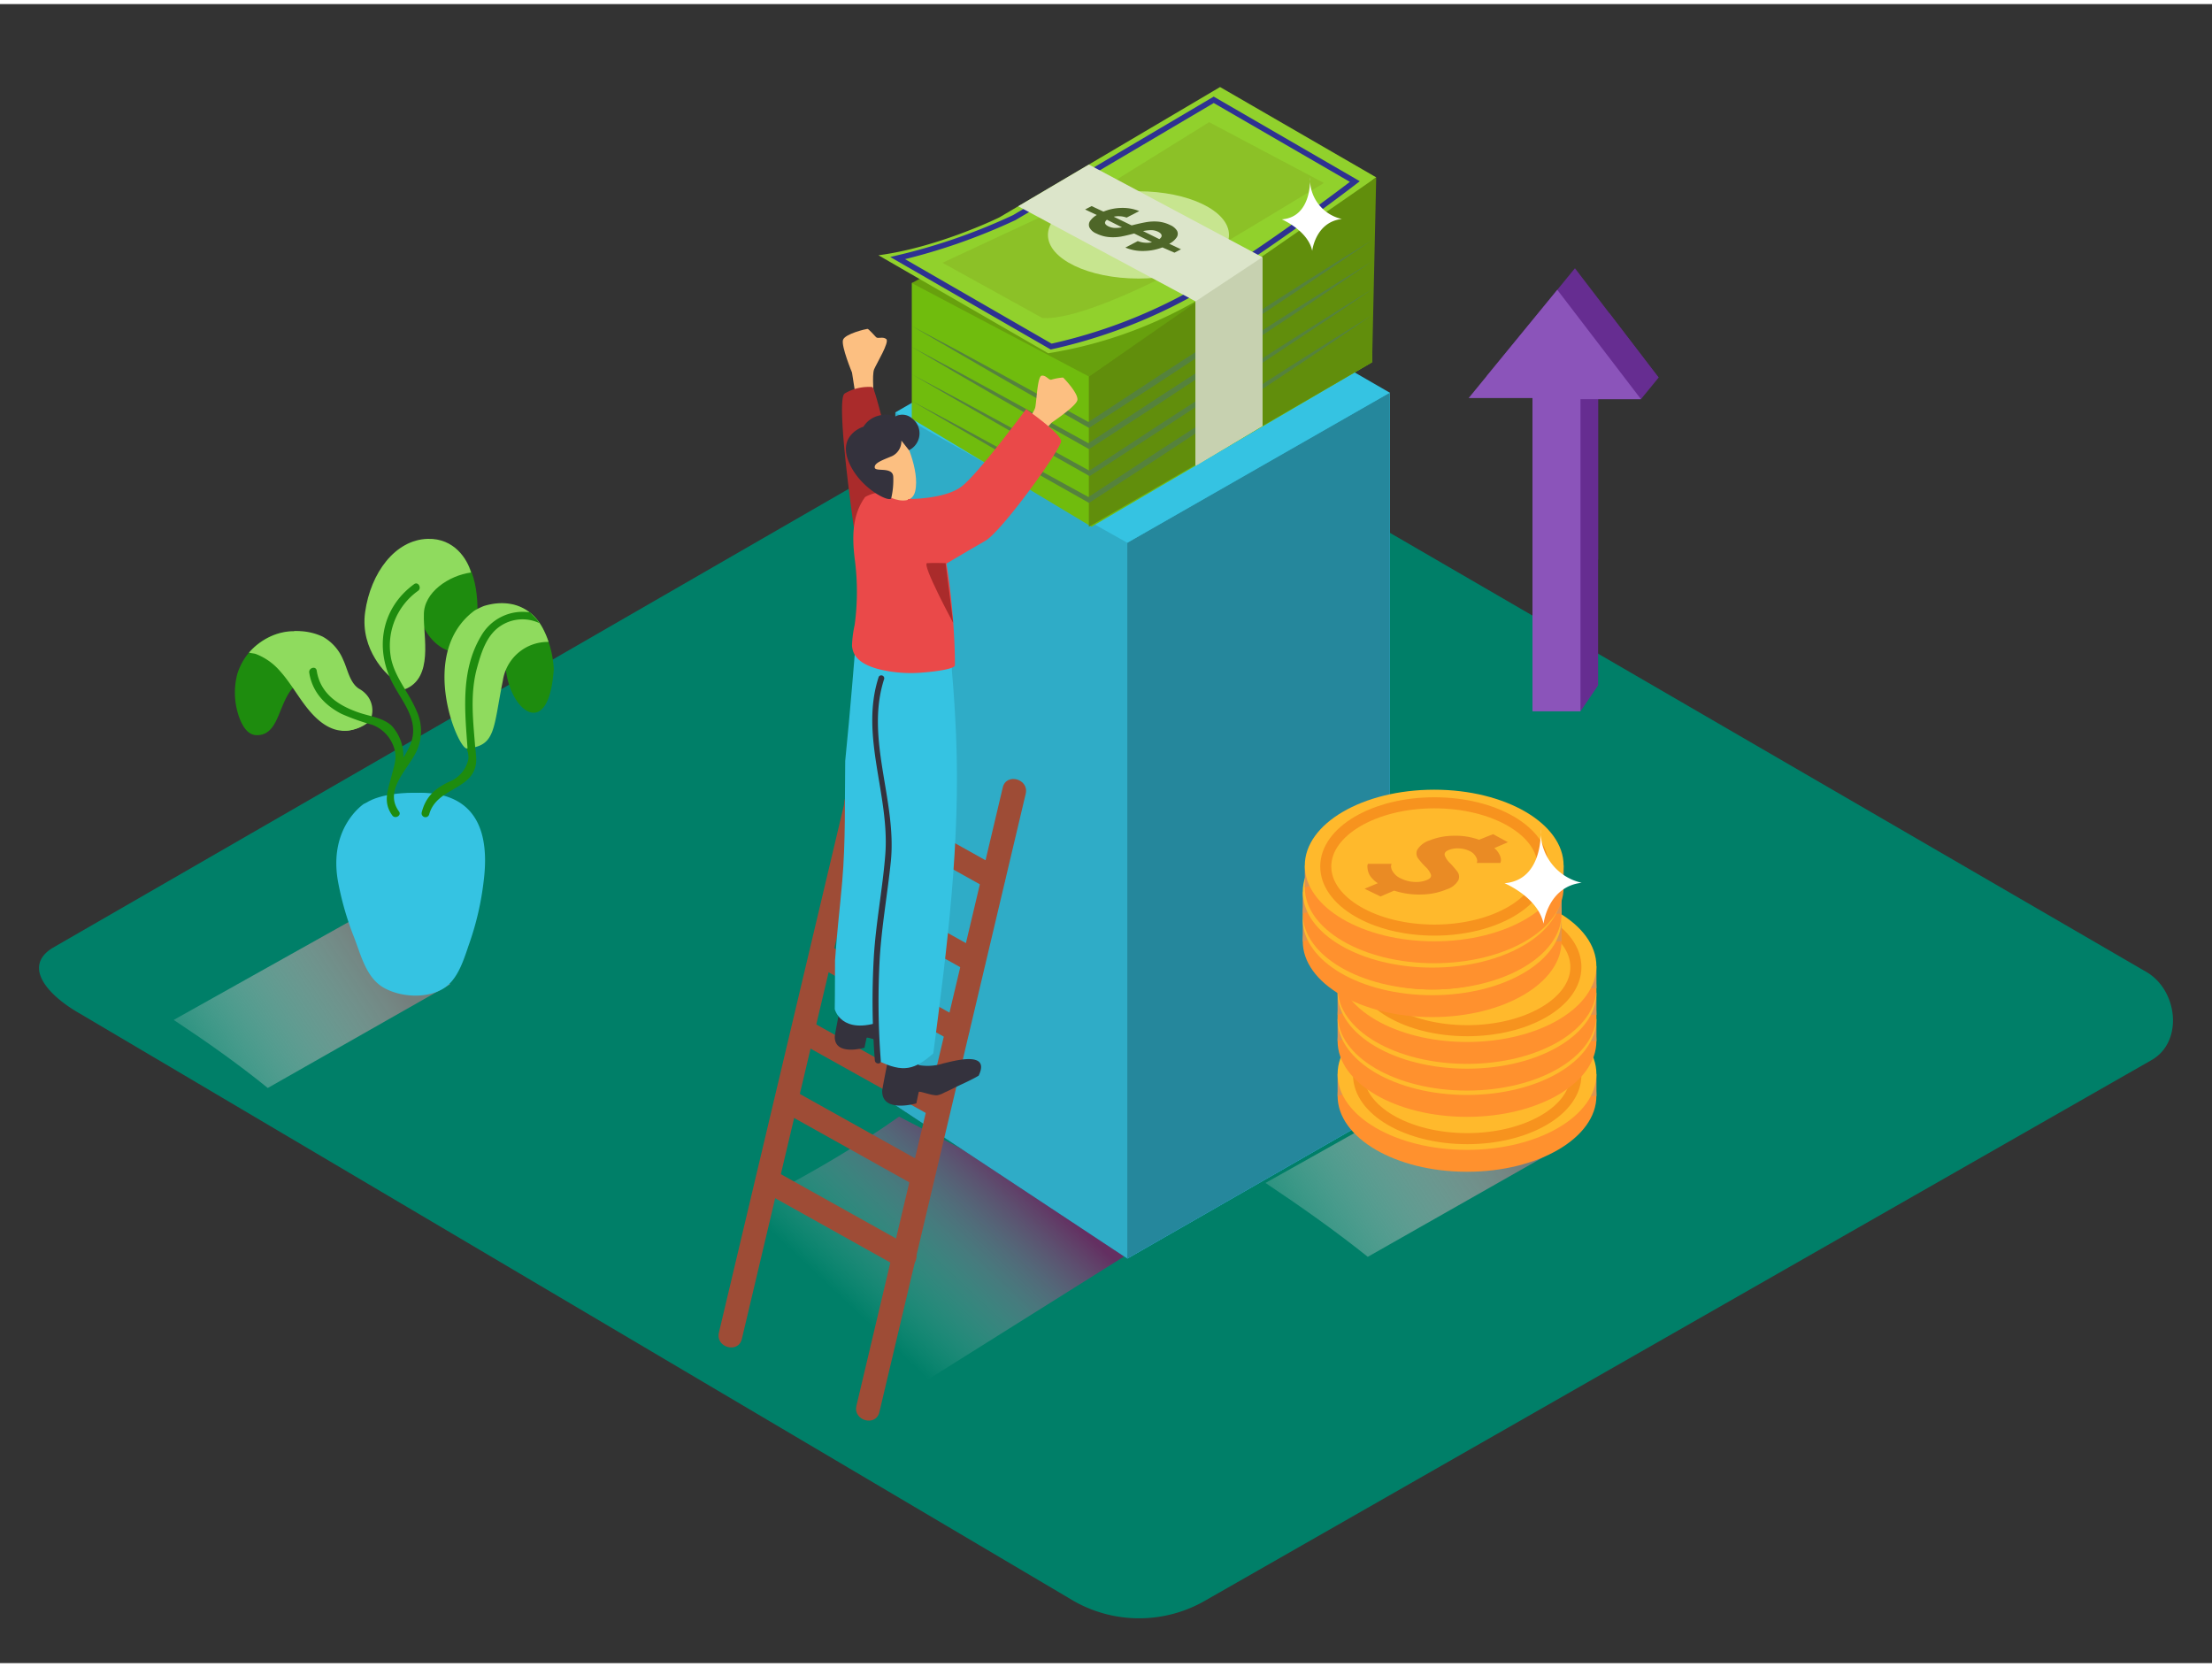 <svg xmlns="http://www.w3.org/2000/svg" xmlns:xlink="http://www.w3.org/1999/xlink" viewBox="0 0 400 300" width="406" height="306" class="illustration styles_illustrationTablet__1DWOa"><rect x="0" y="0" width="400" height="300" fill="#333333" stroke="none"/><defs><linearGradient id="linear-gradient" x1="28.97" y1="198.44" x2="69.06" y2="172.16" gradientUnits="userSpaceOnUse"><stop offset="0" stop-color="#fff" stop-opacity="0"></stop><stop offset="0.99" stop-color="gray"></stop></linearGradient><linearGradient id="linear-gradient-2" x1="226.15" y1="229.25" x2="269.82" y2="200.62" xlink:href="#linear-gradient"></linearGradient><linearGradient id="linear-gradient-3" x1="1129.51" y1="234.82" x2="1102.87" y2="206.57" gradientTransform="matrix(-1, 0, 0, 1, 1282.61, 0)" gradientUnits="userSpaceOnUse"><stop offset="0" stop-color="#fff" stop-opacity="0"></stop><stop offset="1" stop-color="#9e005d"></stop></linearGradient></defs><title>PP</title><g style="isolation: isolate;"><g id="Layer_2" data-name="Layer 2"><path d="M194.28,288.83,14.56,182.61c-5.72-3.21-10.63-8.49-5.05-11.94l180.37-104c2.71-1.68,6.82-2.78,9.57-1.18L388.11,175c5.72,3.32,6.75,12.6,1,15.93L218,288.66A23.9,23.9,0,0,1,194.28,288.83Z" fill="#007f68"></path><path d="M48.42,196l33-18.76c-6.84-4.63-11.87-5.86-17.8-11.58L31.41,183.69C37.24,187.55,43,191.59,48.42,196Z" opacity="0.91" fill="url(#linear-gradient)" style="mix-blend-mode: multiply;"></path><path d="M247.34,226.53l36-20.44c-7.45-5-12.93-6.38-19.39-12.62l-35.11,19.7C235.16,217.39,241.4,221.78,247.34,226.53Z" opacity="0.91" fill="url(#linear-gradient-2)" style="mix-blend-mode: multiply;"></path><path d="M53.16,113.4a10.74,10.74,0,0,1,5.22,1,8.49,8.49,0,0,1,3.69,4.2c.8,1.69,1.16,4.1,2.83,5.19a4.91,4.91,0,0,1,1.65,1.44,4.31,4.31,0,0,1,.51,4c-.74,1.48-3.83,2.39-5.25,2.12" fill="#8fdb5e"></path><path d="M51.8,113.58a11.06,11.06,0,0,0-1.57.26,11,11,0,0,0-7.34,7.37,13.32,13.32,0,0,0-.07,6.29c.4,1.67,1.39,4.56,3.43,4.69,2.75.17,3.65-2.41,4.52-4.52s1.78-4.44,4-5.28a5.93,5.93,0,0,1,6.36,1.43Z" fill="#1e8c0e"></path><path d="M64.38,124.77c-1.66-2.15-3-4.5-4.65-6.69a19.92,19.92,0,0,0-3.23-3.91c-3.83-1.86-8.65-.15-11.47,3.1.39.12.93.14,1.23.25a10.9,10.9,0,0,1,4.38,3.1c1.69,1.87,3,4.17,4.51,6.16,2.43,3.23,5.66,5.89,9.83,4C67.65,129.51,65.56,126.29,64.38,124.77Z" fill="#8fdb5e"></path><path d="M77.89,97.08s8.62-.68,8.46,13-13,4.67-10.22-3.55" fill="#1e8c0e"></path><path d="M76.65,110.5c-.09-4.15,4.57-7.18,8.51-7.71-.62-2.39-3-6.22-7.8-6.09-5.9.15-10.33,6.15-11.33,13.22s4.34,11.55,4.34,11.55l2.85,2.43C78.47,121.84,76.52,114.29,76.65,110.5Z" fill="#8fdb5e"></path><path d="M100.14,120.27a18,18,0,0,0-2-7.41,8.16,8.16,0,0,0-5.61-4.34l-4.86,9.35s7.24-12.66,4.28-2.91,6.79,20.67,8.12,6.14C100.11,120.81,100.12,120.54,100.14,120.27Z" fill="#1e8c0e"></path><path d="M65.82,144.61s-6.49,4.22-4.69,14.1a54.23,54.23,0,0,0,2.88,10c1.26,3.21,2.18,7.36,5.42,9.18,3,1.69,7.69,2,10.73.14,2.78-1.7,3.78-5.56,4.8-8.43a52.35,52.35,0,0,0,2.49-10.9C90.52,134.83,65.82,144.61,65.82,144.61Z" fill="#35c3e2"></path><ellipse cx="74.57" cy="146.05" rx="9.47" ry="3.42" fill="#35c3e2"></ellipse><path d="M75.33,127.81c-1.32-3.19-3.79-5.87-4.57-9.29A12.16,12.16,0,0,1,75.6,106.1c.72-.52,0-1.74-.71-1.21-6.05,4.4-7.22,11.9-3.7,18.29,1.09,2,2.52,3.88,3.19,6.07.87,2.85-.1,4.91-1.44,7a8.11,8.11,0,0,0-2.1-5.74c-1.57-1.46-3.89-1.7-5.84-2.36-3.77-1.27-7.09-3.43-7.73-7.63-.14-.89-1.48-.51-1.35.37.52,3.44,2.78,5.89,5.82,7.45a40.54,40.54,0,0,0,5.62,2,6.54,6.54,0,0,1,3.7,3.62c.89,2.06.29,3.47-.22,5.47-.65,2.59-1.69,4.82.1,7.28.52.72,1.74,0,1.21-.71-2.84-3.91,1.7-7.64,3.22-11A8.65,8.65,0,0,0,75.33,127.81Z" fill="#1e8c0e"></path><path d="M92.79,119.23c-6-1.05-10.06,3.58-9.7,9.37a22,22,0,0,0,.8,4.29c.27,1,1,2.72.79,3.72a5.65,5.65,0,0,1-3.42,4c-2.6,1.23-4.27,2.7-5,5.55a.7.7,0,0,0,1.35.37c1.38-5.07,8.46-4.34,8.51-9.92,0-2.72-1.42-5.28-1.59-8-.29-4.77,2.82-8.92,7.93-8C93.3,120.74,93.68,119.39,92.79,119.23Z" fill="#1e8c0e"></path><path d="M98.14,112.85c-2.32-4.28-6.53-5.28-10.66-4a13.6,13.6,0,0,0-1.66.81c-10.39,7.7-3,25.07-1.41,24.94,5.3-.44,4.75-3.55,6.52-12.26a8.22,8.22,0,0,1,8.27-7A15.39,15.39,0,0,0,98.14,112.85Z" fill="#8fdb5e"></path><path d="M95.86,110A8.66,8.66,0,0,0,87,114.26c-3.8,6.35-2.92,13.75-2.42,20.76.06.89,1.47.9,1.4,0-.37-5.07-1.08-10.08.3-15.06.68-2.44,1.49-5.15,3.44-6.9a7.18,7.18,0,0,1,7.82-1.12l-.53-.72C96.63,110.83,96.24,110.43,95.86,110Z" fill="#1e8c0e"></path><polyline points="161.9 73.83 161.9 199.12 203.85 226.85 251.32 199.63 251.32 70.27" opacity="0.3"></polyline><polygon points="203.85 97.41 203.85 226.85 251.32 199.63 251.32 70.27 203.85 97.41" opacity="0.3"></polygon><polygon points="161.9 73.83 209.69 46.24 251.32 70.27 203.85 97.41 161.9 73.83" opacity="0.3"></polygon><path d="M162.58,201.18,207,224.13l-45.28,28.4h-1.18c-18.33-10.11-30.74-17.61-43.77-25.66C133.62,217.9,147,212.16,162.58,201.18Z" opacity="0.63" fill="url(#linear-gradient-3)" style="mix-blend-mode: multiply;"></path><polyline points="161.9 73.83 161.9 199.12 203.85 226.85 251.32 199.63 251.32 70.27" opacity="0.18"></polyline><polyline points="161.9 73.83 161.9 199.12 203.85 226.85 251.32 199.63 251.32 70.27" fill="#35c3e2"></polyline><polygon points="203.85 97.41 203.85 226.85 251.32 199.63 251.32 70.27 203.85 97.41" fill="#35c3e2"></polygon><polyline points="161.9 73.83 161.9 199.12 203.85 226.85 251.32 199.63 251.32 70.27" opacity="0.12"></polyline><polygon points="203.85 97.41 203.85 226.85 251.32 199.63 251.32 70.27 203.85 97.41" fill="#35c3e2"></polygon><polygon points="203.85 97.41 203.85 226.85 251.32 199.63 251.32 70.27 203.85 97.41" opacity="0.31"></polygon><polygon points="161.9 73.83 209.69 46.24 251.32 70.27 203.85 97.41 161.9 73.83" fill="#35c3e2"></polygon><polygon points="248.12 31.95 164.88 50.45 164.88 74.98 197.38 94.51 248.12 64.77 248.12 31.95" fill="#70bc0d"></polygon><polyline points="248.41 31.91 196.9 67.34 164.88 50.45 189.02 37.29" fill="#67a00d"></polyline><path d="M158.85,45.42l30.7,17.72a78.86,78.86,0,0,0,26.65-9.39c13.74-7.84,32.66-22.42,32.66-22.42L220.63,15,180.72,38.57S169.68,44,158.85,45.42Z" fill="#91d12c"></path><path d="M162.33,45.93l27.75,16a94.08,94.08,0,0,0,25.38-9.61C227.89,45.27,245,32.09,245,32.09L219.48,17.31,183.39,38.62A107.86,107.86,0,0,1,162.33,45.93Z" fill="none" stroke="#2e3192" stroke-miterlimit="10"></path><polygon points="196.9 67.34 196.9 94.51 248.12 64.77 248.86 31.34 196.9 67.34" fill="#618e0c"></polygon><path d="M199.65,33.15l19-11.8,20.76,11s-21.67,13.12-23.32,14S196.42,57.2,188.52,56.78l-18.09-10Z" fill="#8cc127"></path><ellipse cx="205.87" cy="41.74" rx="16.37" ry="7.89" fill="#c7e58f"></ellipse><path d="M164.88,58.21Q173,62.49,181,66.88t16.08,8.83l-.47,0,12.79-8.39L222.27,59l12.89-8.23q6.45-4.1,13-8.12-6.3,4.33-12.65,8.59l-12.72,8.48L210,68.16l-12.83,8.33-.23.15-.24-.13q-8-4.48-15.94-9.07T164.88,58.21Z" fill="#55823d"></path><path d="M164.88,62Q173,66.33,181,70.72t16.08,8.83l-.47,0,12.79-8.39,12.84-8.31,12.89-8.23q6.45-4.1,13-8.12-6.3,4.33-12.65,8.59l-12.72,8.48L210,72l-12.83,8.33-.23.15-.24-.13q-8-4.48-15.94-9.07T164.88,62Z" fill="#55823d"></path><path d="M165,67q8.11,4.29,16.16,8.68t16.08,8.83l-.47,0,12.79-8.39,12.84-8.31,12.89-8.23q6.45-4.1,13-8.12Q242,55.77,235.61,60l-12.72,8.48-12.78,8.4-12.83,8.33-.23.15-.24-.13q-8-4.48-15.94-9.07T165,67Z" fill="#55823d"></path><path d="M164.88,71.77Q173,76.06,181,80.45t16.08,8.83l-.47,0,12.79-8.39,12.84-8.31,12.89-8.23q6.45-4.1,13-8.12-6.3,4.33-12.65,8.59l-12.72,8.48L210,81.72l-12.83,8.33-.23.15-.24-.13q-8-4.48-15.94-9.07T164.88,71.77Z" fill="#55823d"></path><polygon points="184.12 36.56 216.2 53.76 216.2 83.48 228.28 76.29 228.28 45.76 196.9 29.02 184.12 36.56" fill="#dce5ca"></polygon><polygon points="216.2 53.76 228.28 45.76 228.28 76.29 216.2 83.48 216.2 53.76" fill="#c7d1b0"></polygon><path d="M209.35,39.33a6.2,6.2,0,0,1,2.26.63,2.72,2.72,0,0,1,1.22,1,1.17,1.17,0,0,1-.06,1.24,3.47,3.47,0,0,1-1.34,1.14l2.13,1-1.18.61L210.2,44a9.85,9.85,0,0,1-3.23.64,8.11,8.11,0,0,1-3.47-.61l2.25-1.17a4.49,4.49,0,0,0,1.47.3,4.26,4.26,0,0,0,1.1-.09l-3.23-1.59c-.93.25-1.73.44-2.38.56a8.62,8.62,0,0,1-2.16.09,6.26,6.26,0,0,1-2.28-.64A2.39,2.39,0,0,1,197,40.37a1.23,1.23,0,0,1,.18-1.23,3.76,3.76,0,0,1,1.15-1l-2.11-1,1.18-.61,2.14,1a8.88,8.88,0,0,1,3.18-.67,8.06,8.06,0,0,1,3.29.57l-2.28,1.18a4.19,4.19,0,0,0-1.33-.25,3.78,3.78,0,0,0-1,.09L204.59,40l.14,0q1.43-.37,2.45-.55A8.51,8.51,0,0,1,209.35,39.33Zm.71,2.55c0-.27-.23-.51-.66-.72a2.88,2.88,0,0,0-1.36-.28,7.55,7.55,0,0,0-1.34.17l2.94,1.45c.28-.2.42-.4.42-.61m-7.11-1.49L200.18,39a.78.78,0,0,0-.36.52c0,.24.19.46.61.67a2.93,2.93,0,0,0,1.32.29,7.36,7.36,0,0,0,1.2-.12" fill="#4e6628"></path><path d="M156.5,128.43,130,240.24c-.64,2.69,3.51,3.84,4.15,1.14l26.46-111.81c.64-2.69-3.51-3.84-4.15-1.14Z" fill="#9e4c36"></path><path d="M181.33,141.67,154.87,253.47c-.64,2.69,3.51,3.84,4.15,1.14l26.46-111.81c.64-2.69-3.51-3.84-4.15-1.14Z" fill="#9e4c36"></path><path d="M153.74,146.07l24.83,13.87c2.42,1.35,4.59-2.36,2.17-3.71l-24.83-13.87c-2.42-1.35-4.59,2.36-2.17,3.71Z" fill="#9e4c36"></path><path d="M151.15,161.61,175,174.91c2.42,1.35,4.59-2.36,2.17-3.71l-23.82-13.3c-2.42-1.35-4.59,2.36-2.17,3.71Z" fill="#9e4c36"></path><path d="M148.27,174.2l23.78,13.29c2.42,1.35,4.59-2.36,2.17-3.71l-23.78-13.29c-2.42-1.35-4.59,2.36-2.17,3.71Z" fill="#9e4c36"></path><path d="M144.53,187.74,168.1,200.9c2.42,1.35,4.59-2.36,2.17-3.71L146.7,184c-2.42-1.35-4.59,2.36-2.17,3.71Z" fill="#9e4c36"></path><path d="M141.29,200.13l23.61,13.19c2.42,1.35,4.59-2.36,2.17-3.71l-23.61-13.19c-2.42-1.35-4.59,2.36-2.17,3.71Z" fill="#9e4c36"></path><path d="M137.69,214.54l24.83,13.87c2.42,1.35,4.59-2.36,2.17-3.71l-24.83-13.87c-2.42-1.35-4.59,2.36-2.17,3.71Z" fill="#9e4c36"></path><path d="M184.2,77.41s2.74-3.34,3-4.46.38-5.66,1.18-5.76,1.25.83,1.73.73a9.93,9.93,0,0,1,2.12-.39c.17.12,2.92,3,2.58,4.14s-4.62,4-4.62,4L185,81.37" fill="#fcbf81"></path><path d="M158.07,71.39s-.44-4.3,0-5.35,2.82-4.93,2.2-5.46-1.5,0-1.85-.35-1.34-1.5-1.55-1.5-4.08.88-4.43,2,1.63,5.9,1.63,5.9l1.19,7.62" fill="#fcbf81"></path><path d="M163.67,92.6s-5.2-23.2-5.93-23.35a8.52,8.52,0,0,0-5,1.17c-1.81,1.17,2.12,27.43,2.12,27.43" fill="#aa2b2b"></path><path d="M161.05,188.58l3.46,1.56a2,2,0,0,0,1.33,1.43.79.79,0,0,0,.47.32,9.36,9.36,0,0,0,4.29-.34c1.75-.4,8.61-2.41,6.37,2.22-1.28.76-2.7,1.38-4,2-.73.37-1.47.74-2.22,1.07a4.22,4.22,0,0,1-1.29.48c-1,.07-3.23-.84-3.31-.6s-.44,2.06-.44,2.06-6.24,1.83-6.18-2.25C159.54,196,161.05,188.58,161.05,188.58Z" fill="#34323d"></path><path d="M157.91,182.77s6.21-2.18,7.65-2.17,3.82.7,1.5,3.17c0,0-6.63,3.62-7.47,3.68s-2.81-.73-2.88-.52-.38,1.79-.38,1.79-5.43,1.59-5.38-2c0-.46,1.32-6.94,1.32-6.94" fill="#34323d"></path><path d="M159,151.75c.22-12,.78-24.11-.8-36.08.14-3.07-2-1.27-1.77-2.48,1.87-9.76,15.27,3.11,15.27,3.11.54.52.37,3.55.43,4.24q.51,5.75.75,11.52c.83,19.42-1.59,38.48-4.11,57.69-3.3,2.87-5.37,3.64-10.12,1.24,0-12.7.12-25.41.32-38.11Q159,152.32,159,151.75Z" fill="#35c3e2"></path><path d="M151,172.93c.31-4.78.89-9.55,1.3-14.28.63-7.25.44-14.51.54-21.77.91-9,1.82-20.44,1.82-20.44l7.45,2.07s4.84,62.74-2.59,65.4-8.57-2.17-8.57-2.17S151,178.05,151,172.93Z" fill="#35c3e2"></path><path d="M154.07,116a20,20,0,0,1,.48-3.74,44.61,44.61,0,0,0,0-12c-.46-3.85-.49-7.84,1.89-11.12,3.43-2,8.2-.21,11.08,1.91,3.91,2.88,5.22,22.44,5.16,28.49,0,.85-5.18,1.29-5.77,1.33a24.36,24.36,0,0,1-8-.6c-1.87-.5-4.2-1.43-4.72-3.52A3.89,3.89,0,0,1,154.07,116Z" fill="#ea4949"></path><path d="M158.9,121.65a.54.54,0,0,1,1,.34c-3.53,10.82,2.32,22,1.19,33.06-.6,5.82-1.63,11.54-2,17.39a139.5,139.5,0,0,0,.19,18.64c.05.69-1,.63-1.08-.05a139.5,139.5,0,0,1-.19-18.64c.36-6.17,1.56-12.21,2.06-18.36C161,143.18,155.4,132.36,158.9,121.65Z" fill="#34323d"></path><path d="M163.1,78.05c.33.07,3.3,6.22,2.39,10.06s-7.53.2-9.27-2.63S156.93,76.72,163.1,78.05Z" fill="#fcbf81"></path><path d="M163,78.93a3,3,0,0,1-1.69,2.81c-1.78.74-3.26,1.25-3.13,2.08s3.26-.25,3.35,1.66a14.27,14.27,0,0,1-.36,3.84c-.16.95-5.7-1.71-7.69-6.54s2.44-6.31,2.65-6.35a4.55,4.55,0,0,1,2.74-2c2.18-.57,2.83.26,2.83.26a2.66,2.66,0,0,1,3.22.22,3.39,3.39,0,0,1-.55,5.76Z" fill="#34323d"></path><path d="M164.15,89.51s6.68.06,9.72-2.26,11.68-14,11.68-14,6.32,4.37,6.33,5.79-10.72,16.31-13.68,18-9.15,5.37-9.15,5.37" fill="#ea4949"></path><path d="M171,101.09s-2.25-.06-3.34,0,4.7,10.79,4.7,10.79Z" fill="#aa2b2b"></path><ellipse cx="265.28" cy="197.44" rx="23.4" ry="13.71" fill="#ff912e"></ellipse><polygon points="241.88 197.44 241.88 193.48 244.43 196.65 241.88 197.44" fill="#e0944f"></polygon><polygon points="288.69 193.48 288.69 197.44 285.72 197.44 287.89 194.26 288.69 193.48" fill="#e0944f"></polygon><ellipse cx="265.28" cy="193.48" rx="23.4" ry="13.71" fill="#ffb92c"></ellipse><path d="M277.15,191.65a1.83,1.83,0,0,1,.19,1l-.09.36-4.27,0a1.94,1.94,0,0,0,.08-.36,1.6,1.6,0,0,0-.26-.78,2.34,2.34,0,0,0-1-.95,4.68,4.68,0,0,0-2-.53,4.33,4.33,0,0,0-1.91.29q-.9.38-.69,1a3.7,3.7,0,0,0,.91,1.34,16.27,16.27,0,0,1,1.3,1.49,1.56,1.56,0,0,1,.23,1.65,3.68,3.68,0,0,1-2.08,1.62,12.29,12.29,0,0,1-4.53.94,14.48,14.48,0,0,1-5-.7l-2.46,1.06-2.88-1.4,2.39-1a5.39,5.39,0,0,1-1.14-1,3,3,0,0,1-.57-1,3.14,3.14,0,0,1-.15-.77,1.67,1.67,0,0,1,0-.54l.08-.2h4.27a3.41,3.41,0,0,0-.1.43,1.82,1.82,0,0,0,.34,1,3.21,3.21,0,0,0,1.42,1.21,6.07,6.07,0,0,0,2.48.64,5.17,5.17,0,0,0,2.29-.37q.89-.38.67-1a3.69,3.69,0,0,0-.94-1.34,13.68,13.68,0,0,1-1.31-1.48,1.53,1.53,0,0,1-.18-1.66,4,4,0,0,1,2.18-1.65,11.76,11.76,0,0,1,4.34-.85,12.54,12.54,0,0,1,4.63.72l2.45-1.05,2.68,1.46-2.46,1.06A3.5,3.5,0,0,1,277.15,191.65Z" fill="#ea8b24"></path><ellipse cx="265.32" cy="193.65" rx="19.65" ry="11.51" fill="none" stroke="#f7931e" stroke-miterlimit="10" stroke-width="2"></ellipse><ellipse cx="265.28" cy="187.51" rx="23.4" ry="13.71" fill="#ff912e"></ellipse><polygon points="241.88 187.51 241.88 183.55 244.43 186.71 241.88 187.51" fill="#e0944f"></polygon><polygon points="288.69 183.55 288.69 187.51 285.72 187.51 287.89 184.33 288.69 183.55" fill="#e0944f"></polygon><ellipse cx="265.28" cy="183.55" rx="23.4" ry="13.71" fill="#ffb92c"></ellipse><path d="M277.15,181.72a1.83,1.83,0,0,1,.19,1l-.09.36-4.27,0a1.94,1.94,0,0,0,.08-.36,1.6,1.6,0,0,0-.26-.78,2.34,2.34,0,0,0-1-.95,4.68,4.68,0,0,0-2-.53,4.33,4.33,0,0,0-1.91.29q-.9.38-.69,1a3.7,3.7,0,0,0,.91,1.34,16.27,16.27,0,0,1,1.3,1.49,1.56,1.56,0,0,1,.23,1.65,3.68,3.68,0,0,1-2.08,1.62,12.29,12.29,0,0,1-4.53.94,14.48,14.48,0,0,1-5-.7l-2.46,1.06-2.88-1.4,2.39-1a5.39,5.39,0,0,1-1.14-1,3,3,0,0,1-.57-1,3.14,3.14,0,0,1-.15-.77,1.67,1.67,0,0,1,0-.54l.08-.2h4.27a3.41,3.41,0,0,0-.1.43,1.82,1.82,0,0,0,.34,1,3.21,3.21,0,0,0,1.42,1.21,6.07,6.07,0,0,0,2.48.64,5.17,5.17,0,0,0,2.29-.37q.89-.38.67-1a3.69,3.69,0,0,0-.94-1.34,13.68,13.68,0,0,1-1.31-1.48,1.53,1.53,0,0,1-.18-1.66,4,4,0,0,1,2.18-1.65,11.76,11.76,0,0,1,4.34-.85,12.54,12.54,0,0,1,4.63.72l2.45-1.05,2.68,1.46-2.46,1.06A3.5,3.5,0,0,1,277.15,181.72Z" fill="#ea8b24"></path><ellipse cx="265.32" cy="183.71" rx="19.65" ry="11.51" fill="none" stroke="#f7931e" stroke-miterlimit="10" stroke-width="2"></ellipse><ellipse cx="265.28" cy="182.76" rx="23.4" ry="13.71" fill="#ff912e"></ellipse><polygon points="241.88 182.76 241.88 178.8 244.43 181.97 241.88 182.76" fill="#e0944f"></polygon><polygon points="288.69 178.8 288.69 182.76 285.72 182.76 287.89 179.58 288.69 178.8" fill="#e0944f"></polygon><ellipse cx="265.28" cy="178.8" rx="23.4" ry="13.71" fill="#ffb92c"></ellipse><path d="M277.15,177a1.83,1.83,0,0,1,.19,1l-.09.36-4.27,0a1.94,1.94,0,0,0,.08-.36,1.6,1.6,0,0,0-.26-.78,2.34,2.34,0,0,0-1-.95,4.68,4.68,0,0,0-2-.53,4.33,4.33,0,0,0-1.91.29q-.9.38-.69,1a3.7,3.7,0,0,0,.91,1.34,16.27,16.27,0,0,1,1.3,1.49,1.56,1.56,0,0,1,.23,1.65,3.68,3.68,0,0,1-2.08,1.62,12.29,12.29,0,0,1-4.53.94,14.48,14.48,0,0,1-5-.7l-2.46,1.06-2.88-1.4,2.39-1a5.39,5.39,0,0,1-1.14-1,3,3,0,0,1-.57-1,3.14,3.14,0,0,1-.15-.77,1.67,1.67,0,0,1,0-.54l.08-.2h4.27a3.41,3.41,0,0,0-.1.43,1.82,1.82,0,0,0,.34,1,3.21,3.21,0,0,0,1.42,1.21,6.07,6.07,0,0,0,2.48.64,5.17,5.17,0,0,0,2.29-.37q.89-.38.67-1a3.69,3.69,0,0,0-.94-1.34,13.68,13.68,0,0,1-1.31-1.48,1.53,1.53,0,0,1-.18-1.66,4,4,0,0,1,2.18-1.65,11.76,11.76,0,0,1,4.34-.85,12.54,12.54,0,0,1,4.63.72l2.45-1.05,2.68,1.46-2.46,1.06A3.5,3.5,0,0,1,277.15,177Z" fill="#ea8b24"></path><ellipse cx="265.32" cy="178.97" rx="19.65" ry="11.51" fill="none" stroke="#f7931e" stroke-miterlimit="10" stroke-width="2"></ellipse><ellipse cx="265.28" cy="177.93" rx="23.4" ry="13.71" fill="#ff912e"></ellipse><polygon points="241.88 177.93 241.88 173.97 244.43 177.13 241.88 177.93" fill="#e0944f"></polygon><polygon points="288.69 173.97 288.69 177.93 285.72 177.93 287.89 174.75 288.69 173.97" fill="#e0944f"></polygon><ellipse cx="265.28" cy="173.97" rx="23.4" ry="13.71" fill="#ffb92c"></ellipse><path d="M277.15,172.13a1.83,1.83,0,0,1,.19,1l-.09.36-4.27,0a1.94,1.94,0,0,0,.08-.36,1.6,1.6,0,0,0-.26-.78,2.34,2.34,0,0,0-1-.95,4.68,4.68,0,0,0-2-.53,4.33,4.33,0,0,0-1.91.29q-.9.38-.69,1a3.7,3.7,0,0,0,.91,1.34,16.27,16.27,0,0,1,1.3,1.49,1.56,1.56,0,0,1,.23,1.65,3.68,3.68,0,0,1-2.08,1.62,12.29,12.29,0,0,1-4.53.94,14.48,14.48,0,0,1-5-.7l-2.46,1.06-2.88-1.4,2.39-1a5.39,5.39,0,0,1-1.14-1,3,3,0,0,1-.57-1,3.14,3.14,0,0,1-.15-.77,1.67,1.67,0,0,1,0-.54l.08-.2h4.27a3.41,3.41,0,0,0-.1.43,1.82,1.82,0,0,0,.34,1,3.21,3.21,0,0,0,1.42,1.21,6.07,6.07,0,0,0,2.48.64,5.17,5.17,0,0,0,2.29-.37q.89-.38.67-1a3.69,3.69,0,0,0-.94-1.34,13.68,13.68,0,0,1-1.31-1.48,1.53,1.53,0,0,1-.18-1.66,4,4,0,0,1,2.18-1.65,11.76,11.76,0,0,1,4.34-.85,12.54,12.54,0,0,1,4.63.72l2.45-1.05,2.68,1.46-2.46,1.06A3.5,3.5,0,0,1,277.15,172.13Z" fill="#ea8b24"></path><ellipse cx="265.32" cy="174.13" rx="19.65" ry="11.51" fill="none" stroke="#f7931e" stroke-miterlimit="10" stroke-width="2"></ellipse><ellipse cx="258.98" cy="169.47" rx="23.4" ry="13.71" fill="#ff912e"></ellipse><polygon points="235.58 169.47 235.58 165.51 238.13 168.68 235.58 169.47" fill="#e0944f"></polygon><polygon points="282.39 165.51 282.39 169.47 279.42 169.47 281.6 166.29 282.39 165.51" fill="#e0944f"></polygon><ellipse cx="258.98" cy="165.51" rx="23.4" ry="13.71" fill="#ffb92c"></ellipse><path d="M270.86,163.68a1.83,1.83,0,0,1,.19,1l-.09.36-4.27,0a1.94,1.94,0,0,0,.08-.36,1.6,1.6,0,0,0-.26-.78,2.34,2.34,0,0,0-1-.95,4.68,4.68,0,0,0-2-.53,4.33,4.33,0,0,0-1.91.29q-.9.38-.69,1a3.7,3.7,0,0,0,.91,1.34,16.27,16.27,0,0,1,1.3,1.49,1.56,1.56,0,0,1,.23,1.65,3.68,3.68,0,0,1-2.08,1.62,12.29,12.29,0,0,1-4.53.94,14.48,14.48,0,0,1-5-.7l-2.46,1.06-2.88-1.4,2.39-1a5.39,5.39,0,0,1-1.14-1,3,3,0,0,1-.57-1,3.14,3.14,0,0,1-.15-.77,1.67,1.67,0,0,1,0-.54l.08-.2h4.27a3.41,3.41,0,0,0-.1.43,1.82,1.82,0,0,0,.34,1,3.21,3.21,0,0,0,1.42,1.21,6.07,6.07,0,0,0,2.48.64,5.17,5.17,0,0,0,2.29-.37q.89-.38.67-1a3.69,3.69,0,0,0-.94-1.34,13.68,13.68,0,0,1-1.31-1.48,1.53,1.53,0,0,1-.18-1.66,4,4,0,0,1,2.18-1.65,11.76,11.76,0,0,1,4.34-.85,12.54,12.54,0,0,1,4.63.72l2.45-1.05,2.68,1.46-2.46,1.06A3.5,3.5,0,0,1,270.86,163.68Z" fill="#ea8b24"></path><ellipse cx="259.03" cy="165.68" rx="19.65" ry="11.51" fill="none" stroke="#f7931e" stroke-miterlimit="10" stroke-width="2"></ellipse><ellipse cx="258.98" cy="164.48" rx="23.4" ry="13.71" fill="#ff912e"></ellipse><polygon points="235.58 164.48 235.58 160.52 238.13 163.68 235.58 164.48" fill="#e0944f"></polygon><polygon points="282.39 160.52 282.39 164.48 279.42 164.48 281.6 161.3 282.39 160.52" fill="#e0944f"></polygon><ellipse cx="258.98" cy="160.52" rx="23.4" ry="13.71" fill="#ffb92c"></ellipse><path d="M270.86,158.68a1.83,1.83,0,0,1,.19,1l-.09.36-4.27,0a1.94,1.94,0,0,0,.08-.36,1.6,1.6,0,0,0-.26-.78,2.34,2.34,0,0,0-1-.95,4.68,4.68,0,0,0-2-.53,4.33,4.33,0,0,0-1.91.29q-.9.38-.69,1a3.7,3.7,0,0,0,.91,1.34,16.27,16.27,0,0,1,1.3,1.49,1.56,1.56,0,0,1,.23,1.65,3.68,3.68,0,0,1-2.08,1.62,12.29,12.29,0,0,1-4.53.94,14.48,14.48,0,0,1-5-.7l-2.46,1.06-2.88-1.4,2.39-1a5.39,5.39,0,0,1-1.14-1,3,3,0,0,1-.57-1,3.14,3.14,0,0,1-.15-.77,1.67,1.67,0,0,1,0-.54l.08-.2h4.27a3.41,3.41,0,0,0-.1.43,1.82,1.82,0,0,0,.34,1,3.21,3.21,0,0,0,1.42,1.21,6.07,6.07,0,0,0,2.48.64,5.17,5.17,0,0,0,2.29-.37q.89-.38.67-1a3.69,3.69,0,0,0-.94-1.34,13.68,13.68,0,0,1-1.31-1.48,1.53,1.53,0,0,1-.18-1.66,4,4,0,0,1,2.18-1.65,11.76,11.76,0,0,1,4.34-.85,12.54,12.54,0,0,1,4.63.72l2.45-1.05,2.68,1.46-2.46,1.06A3.5,3.5,0,0,1,270.86,158.68Z" fill="#ea8b24"></path><ellipse cx="259.03" cy="160.68" rx="19.65" ry="11.51" fill="none" stroke="#f7931e" stroke-miterlimit="10" stroke-width="2"></ellipse><ellipse cx="259.35" cy="159.73" rx="23.4" ry="13.71" fill="#ff912e"></ellipse><polygon points="235.95 159.73 235.95 155.77 238.5 158.94 235.95 159.73" fill="#e0944f"></polygon><polygon points="282.76 155.77 282.76 159.73 279.79 159.73 281.96 156.55 282.76 155.77" fill="#e0944f"></polygon><ellipse cx="259.35" cy="155.77" rx="23.4" ry="13.71" fill="#ffb92c"></ellipse><path d="M271.22,153.94a1.83,1.83,0,0,1,.19,1l-.09.36-4.27,0a1.94,1.94,0,0,0,.08-.36,1.6,1.6,0,0,0-.26-.78,2.34,2.34,0,0,0-1-.95,4.68,4.68,0,0,0-2-.53,4.33,4.33,0,0,0-1.91.29q-.9.38-.69,1a3.7,3.7,0,0,0,.91,1.34,16.27,16.27,0,0,1,1.3,1.49,1.56,1.56,0,0,1,.23,1.65,3.68,3.68,0,0,1-2.08,1.62,12.29,12.29,0,0,1-4.53.94,14.48,14.48,0,0,1-5-.7l-2.46,1.06-2.88-1.4,2.39-1a5.39,5.39,0,0,1-1.14-1,3,3,0,0,1-.57-1,3.14,3.14,0,0,1-.15-.77,1.67,1.67,0,0,1,0-.54l.08-.2h4.27a3.41,3.41,0,0,0-.1.43,1.82,1.82,0,0,0,.34,1,3.21,3.21,0,0,0,1.42,1.21,6.07,6.07,0,0,0,2.48.64,5.17,5.17,0,0,0,2.29-.37q.89-.38.67-1a3.69,3.69,0,0,0-.94-1.34,13.68,13.68,0,0,1-1.31-1.48,1.53,1.53,0,0,1-.18-1.66,4,4,0,0,1,2.18-1.65,11.76,11.76,0,0,1,4.34-.85,12.54,12.54,0,0,1,4.63.72L270,150.1l2.68,1.46-2.46,1.06A3.5,3.5,0,0,1,271.22,153.94Z" fill="#ea8b24"></path><ellipse cx="259.39" cy="155.94" rx="19.65" ry="11.51" fill="none" stroke="#f7931e" stroke-miterlimit="10" stroke-width="2"></ellipse><path d="M278.62,149.21s.6,9.2-6.56,9.76c0,0,6.06,2.51,7.06,7.33,0,0,.75-6.72,6.9-7.41A9.46,9.46,0,0,1,278.62,149.21Z" fill="#fff"></path><path d="M236.9,31.34s.46,7.15-5.1,7.59c0,0,4.71,2,5.49,5.69,0,0,.58-5.22,5.36-5.76A7.35,7.35,0,0,1,236.9,31.34Z" fill="#fff"></path><polygon points="284.8 47.77 268.77 67.34 280.31 67.34 280.31 100.42 288.99 100.42 288.99 67.54 299.93 67.54 284.8 47.77" fill="#662d91"></polygon><polygon points="285.8 127.89 288.99 123.19 288.99 71.44 296.74 71.44 299.93 67.54 290.99 55.86 282.55 70.95 285.8 127.89" fill="#662d91"></polygon><polygon points="281.61 51.67 265.58 71.24 277.12 71.24 277.12 127.89 285.8 127.89 285.8 71.44 296.74 71.44 281.61 51.67" fill="#8b54ba"></polygon></g></g></svg>